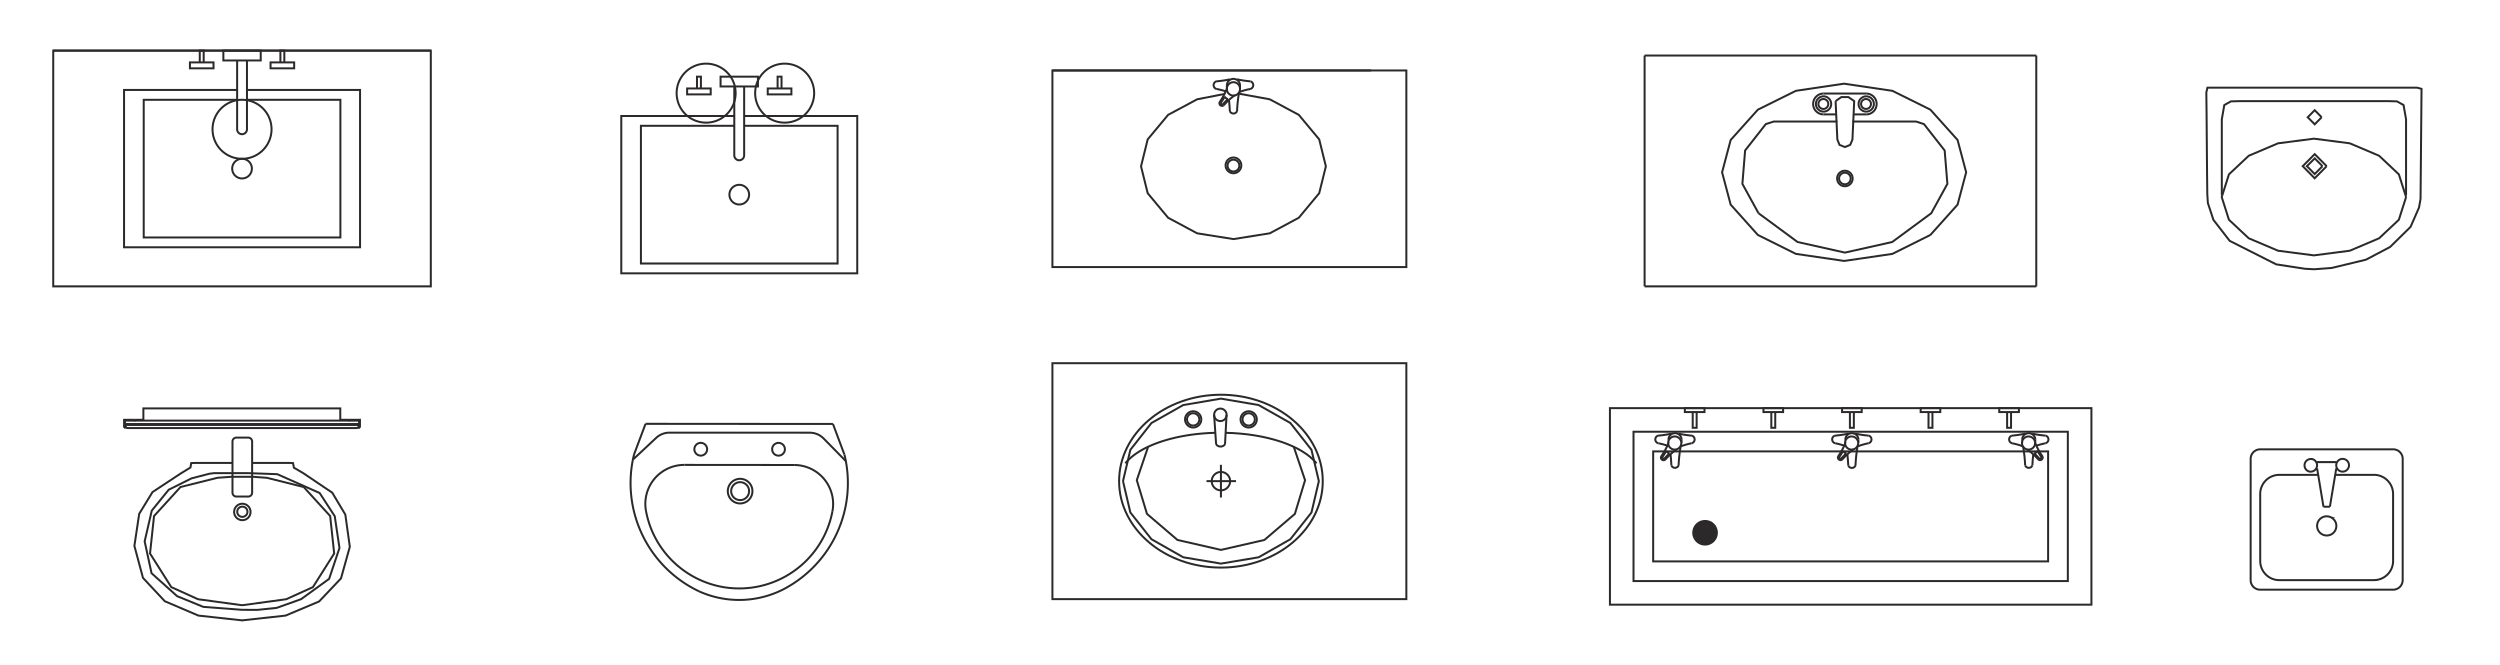 <svg xmlns="http://www.w3.org/2000/svg" width="415.589" height="110.587" viewBox="0 0 311.692 82.941"><g data-name="图层 1"><path stroke-width=".25" stroke-miterlimit="10" fill="none" stroke="#2c292a" d="M6.636 6.31h47.075M30.79 11.214h14.099V30.83H15.465V11.214h14.099"/><path stroke-width=".25" stroke-miterlimit="10" fill="none" stroke="#2c292a" d="M30.79 12.44h11.647v17.164h-24.52V12.44h11.647"/><clipPath id="a"><path transform="matrix(1 0 0 -1 0 82.94)" d="M0 82.941h311.692V0H0z"/></clipPath><g clip-path="url(#a)" stroke-width=".25" stroke-miterlimit="10" fill="none" stroke="#2c292a"><path d="M30.176 19.796a1.226 1.226 0 1 1 0 2.453 1.226 1.226 0 0 1 0-2.453zM32.505 6.31h-4.659v1.227h4.659zM23.678 7.782h2.942v.735h-2.942zM24.904 6.31h.49v1.472h-.49zM36.674 7.782h-2.943v.735h2.943zM35.448 6.31h-.491v1.472h.491zM30.79 16.119V7.537M29.564 16.119V7.537M29.564 16.119a.613.613 0 0 0 1.226 0"/><path d="M53.711 35.703H6.636V6.31h47.075z"/><path d="M30.176 12.44a3.678 3.678 0 1 1 0 7.357 3.678 3.678 0 0 1 0-7.357zM91.548 14.462h-14.09v19.616h29.42V14.462h-14.1"/><path d="M91.548 15.688h-11.64v17.164h24.52V15.688h-11.65"/><path d="M90.942 24.27a1.226 1.226 0 1 1 2.453 0 1.226 1.226 0 0 1-2.453 0zM89.838 9.558h4.66v1.226h-4.66zM98.668 11.03h-2.95v.736h2.95zM97.438 9.558h-.49v1.47h.49zM85.668 11.03h2.94v.736h-2.94zM86.898 9.558h.49v1.47h-.49zM91.548 19.366v-8.582M92.778 19.366v-8.582M92.778 19.366a.615.615 0 0 1-1.23 0"/><path d="M84.36 11.613a3.677 3.677 0 1 1 7.356 0 3.678 3.678 0 0 1-7.356 0zM94.15 11.613a3.677 3.677 0 1 1 7.356 0 3.678 3.678 0 0 1-7.356 0zM175.339 8.789h-44.127v24.51h44.127zM153.782 11.069"/><path d="M155.853 11.1a8.388 8.388 0 0 0-1.364.38M154.216 9.89c.553.12 1.113.203 1.677.25M154.763 20.62a.98.98 0 1 1-1.96 0 .98.98 0 0 1 1.96 0zM153.97 11.859a8.181 8.181 0 0 0-1.399 1.27"/><path d="M152.064 12.729a.332.332 0 0 0 .508.4M152.064 12.729a8.156 8.156 0 0 0 .9-1.66M153.332 13.85a.486.486 0 0 0 .901 0M154.49 11.479a18.305 18.305 0 0 0-.257 2.37M153.332 13.85c-.02-.462-.057-.923-.111-1.38"/><path d="M152.829 11.39a8.485 8.485 0 0 0-1.117-.29M154.6 11.069a.819.819 0 1 1-1.637 0 .819.819 0 0 1 1.638 0zM153.106 12.35c-.233.21-.454.433-.66.67M152.7 12.029a.519.519 0 0 0 .406.32M152.2 12.83c.181-.258.348-.525.5-.8"/><path d="M152.215 12.799a.165.165 0 0 0 .252.2M152.964 11.069v-.48M154.6 11.069v-.48M151.671 10.14a12.656 12.656 0 0 0 1.677-.25M154.6 10.589a.82.82 0 0 0-1.635 0M151.671 10.14a.493.493 0 0 0 .04.96M154.518 20.62a.736.736 0 1 1-1.471-.002.736.736 0 0 1 1.471.001z"/><path d="m154.456 11.68 3.85.7 3.624 1.94 2.546 3.06.829 3.36-.83 3.35-2.545 3.06-3.624 1.94-4.523.72-4.524-.72-3.623-1.94-2.546-3.06-.83-3.35.83-3.36 2.546-3.06 3.623-1.94 3.42-.67M155.853 11.1a.494.494 0 0 0 .04-.96M131.212 8.789h39.73M205.045 35.703h48.841M240.675 29.293l3.39-3.78 1.07-4.03-1.07-4.03-3.39-3.78-4.74-2.35-6.01-.89-6.02.89-4.74 2.35-3.39 3.78-1.07 4.03 1.07 4.03 3.39 3.78 4.74 2.36 6.02.88 6.01-.88 4.74-2.36M230.015 13.494"/><path d="M227.356 11.663a1.3 1.3 0 1 0 0 2.6"/><path d="M227.356 13.916a.953.953 0 1 1 0-1.906.953.953 0 0 1 0 1.906zM232.675 13.58a.617.617 0 1 1 0-1.233.617.617 0 0 1 0 1.233zM231.095 14.264h1.58"/><path d="M232.675 14.264a1.3 1.3 0 1 0 0-2.6M228.856 12.604l.22 4.8.27.66.67.27.66-.27.28-.66.22-4.8-.72-.5h-.88l-.72.5"/><path d="M232.675 13.916a.953.953 0 1 1 0-1.906.953.953 0 0 1 0 1.906zM227.356 11.663h5.32M227.356 13.58a.617.617 0 1 1-.001-1.233.617.617 0 0 1 0 1.233zM227.356 14.264h1.57M230.015 23.22a.967.967 0 1 1 0-1.934.967.967 0 0 1 0 1.934z"/><path d="M230.015 22.975a.721.721 0 1 1 .001-1.443.721.721 0 0 1 0 1.443zM219.245 26.583l-2.01-3.66.34-4.16 2.58-3.29.99-.32h7.93"/><path d="M230.955 15.153h7.93l.99.32 2.58 3.29.34 4.16-2.01 3.66-4.87 3.59-5.9 1.32-5.9-1.32-4.87-3.59M253.877 35.703V6.923M253.877 6.924h-48.832M31.434 55.05v6.37M31.434 61.42a.49.49 0 0 1-.49.49M28.984 55.05v6.37M29.474 61.91a.49.49 0 0 1-.49-.49M30.944 54.56h-1.47M28.984 55.05a.49.49 0 0 1 .49-.49M30.944 54.56c.27 0 .49.22.49.49M30.944 61.91h-1.47"/><path d="M31.434 57.72h4.77l.33.02.11.57 1.19.7 3.59 2.42 1.63 2.73.56 4.01-1.1 3.94-2.73 2.88-4.18 1.76-5.45.6"/><path d="M28.984 57.72h-4.73l-.42.02-.09.55-1.15.7-3.58 2.36-1.66 2.71-.6 4 1.07 3.99 2.72 2.91 4.19 1.79 5.48.6"/><path d="m30.964 58.99 3.61.13 5.28 2.35 1.88 2.89.59 3.96-1.29 3.85-3.49 2.53-3.05 1.09-2.42.25-1.86-.01h-.05l-4.83-.37-3.25-1.33-3.19-2.86-.86-3.97.89-3.84 2.11-2.6 2.85-1.42 2.24-.58.59-.07h4.25"/><path d="M29.414 59.45h-.65l-1.66.12-4.6 1.15-3.3 3.62-.5 4.67 2.65 4.19 3.33 1.51 5.42.74h.16l5.42-.74 3.33-1.51 2.65-4.19-.5-4.67-3.3-3.62-4.6-1.15-1.65-.12h-2.2"/><path d="M29.577 63.83a.637.637 0 1 1 1.273 0 .637.637 0 0 1-1.273 0z"/><path d="M29.19 63.83a1.023 1.023 0 1 1 2.047 0 1.023 1.023 0 0 1-2.046 0zM44.774 53.32h.1M44.774 53.32h-.08M16.754 52.34v.1h-1.18v.88"/><path d="M15.474 53.32v-.98h1.28"/><path d="M44.774 53.32v-.44h-29.2v.44M15.584 52.34l-.11.11M15.804 52.34l-.09.1M16.024 52.34l-.09.1M15.574 52.58l-.1.09M15.574 52.8l-.1.09M16.254 52.34l-.1.1M15.574 53.02l-.1.09M16.474 52.34l-.1.1M15.574 53.24l-.09.08M16.694 52.34l-.1.1M43.604 52.4l.04.04M43.764 52.34l.1.1M43.984 52.34l.1.1M44.204 52.34l.1.1M44.424 52.34l.1.1M44.644 52.34l.1.1M44.774 53.13l.1.1M44.774 52.91l.1.1M44.774 52.69l.1.1M44.774 52.47l.1.1M44.864 52.34l.01.01"/><path d="M43.604 52.34v.1h1.17v.88"/><path d="M44.874 53.32v-.98h-1.27M43.604 52.44h-26.85M15.574 52.88h29.2"/><path d="M44.644 52.98h-28.92l-.05.05v.29l.24.05h28.54l.24-.05v-.29l-.05-.05M16.754 52.34h1.12v-1.42h24.55v1.42h1.18M15.474 53.32h.1M288.539 33.569l2.174-.16 4.262-1.03 3.02-1.59 2.545-2.5 1.057-2.41.19-1.07.012-1.29.028-3.11.065-7.31.017-2.02-.555-.15H275.219l-.14.59.03 2.63.03 3.72.03 3.72.03 2.62.07 1.1.69 2.1 2.03 2.62 5.8 2.93 3.58.55 1.14.06h.03"/><path d="M299.98 24.329v-9.46l-.31-1.77-.82-.46-1.115-.03H279.25l-1.11.03-.82.46-.31 1.77V24.329"/><path d="m299.985 24.569-.903 2.83-2.463 2.31-3.654 1.55-4.477.58-4.47-.58-3.65-1.55-2.47-2.31-.9-2.83.9-2.83 2.47-2.32 3.65-1.55 4.47-.58 4.477.58 3.654 1.55 2.463 2.32.903 2.83"/><path d="m290.082 20.719-1.494 1.51-1.49-1.51 1.49-1.5 1.494 1.5"/><path d="m289.559 20.719-.97.98-.97-.98.97-.97.97.97M289.459 14.619l-.87.88-.87-.88.87-.88.87.88M200.722 50.886h60.03v24.5h-60.03z"/><path d="M203.662 53.826h54.15v18.62h-54.15z"/><path d="M206.112 56.276h49.24v13.72h-49.24zM211.811 67.625l-.41-.41M212.251 67.845l-1.06-1.06M212.472 67.845l-1.31-1.31M212.691 67.845l-1.56-1.56M212.912 67.845l-1.73-1.73M213.061 67.785l-1.82-1.83M213.211 67.706l-1.91-1.91M213.352 67.625l-1.99-1.99M213.501 67.555l-2.04-2.04M213.612 67.445l-2.04-2.04M213.702 67.315l-2.01-2.01M213.792 67.186l-1.98-1.98M213.882 67.055l-1.95-1.94M213.961 66.915l-1.85-1.85M213.992 66.725l-1.7-1.7M214.012 66.525l-1.55-1.54M214.032 66.325l-1.35-1.35M213.972 66.045l-1-1M213.832 65.686l-.57-.57"/><path d="M212.582 67.895a1.47 1.47 0 1 1 0-2.94 1.47 1.47 0 0 1 0 2.94zM232.952 55.266a8.477 8.477 0 0 0-1.36.39M231.322 54.065c.55.12 1.108.204 1.67.25M231.072 56.035a8.157 8.157 0 0 0-1.4 1.27M229.172 56.905a.333.333 0 0 0 .5.4M229.172 56.905a8.174 8.174 0 0 0 .9-1.66M230.432 58.025a.486.486 0 0 0 .91 0M231.592 55.655a18.14 18.14 0 0 0-.25 2.37"/><path d="M230.432 58.025a18.497 18.497 0 0 0-.11-1.39M229.932 55.565a8.484 8.484 0 0 0-1.12-.3M230.882 56.053a.818.818 0 1 1 0-1.635.818.818 0 0 1 0 1.635zM230.211 56.516a8.474 8.474 0 0 0-.66.68M229.802 56.195a.52.52 0 0 0 .41.32M229.302 56.996c.182-.257.349-.524.5-.8M229.322 56.975a.165.165 0 0 0 .25.19M230.072 55.235v-.48M231.702 55.235v-.48M228.772 54.315a12.7 12.7 0 0 0 1.68-.25"/><path d="M231.702 54.755a.818.818 0 0 0-1.63 0M228.772 54.315a.493.493 0 0 0 .04.95M232.952 55.266a.494.494 0 0 0 .04-.95M210.902 55.266a8.477 8.477 0 0 0-1.36.39M209.272 54.065c.55.12 1.108.204 1.67.25M209.022 56.035a8.194 8.194 0 0 0-1.4 1.27M207.112 56.905a.332.332 0 0 0 .51.4M207.112 56.905a8.14 8.14 0 0 0 .91-1.66M208.382 58.025a.485.485 0 0 0 .9 0M209.542 55.655a18.312 18.312 0 0 0-.26 2.37"/><path d="M208.382 58.025a18.497 18.497 0 0 0-.11-1.39M207.882 55.565a8.484 8.484 0 0 0-1.12-.3M208.832 56.053a.818.818 0 1 1-.001-1.635.818.818 0 0 1 0 1.635zM208.162 56.516a8.306 8.306 0 0 0-.66.68M207.751 56.195c.07.172.226.294.41.32M207.251 56.996c.182-.257.35-.524.5-.8M207.272 56.975a.165.165 0 0 0 .25.19M208.022 55.235v-.48M209.652 55.235v-.48M206.722 54.315a12.7 12.7 0 0 0 1.68-.25"/><path d="M209.652 54.755a.818.818 0 0 0-1.63 0M206.722 54.315a.493.493 0 0 0 .04.95M210.902 55.266a.494.494 0 0 0 .04-.95M250.872 55.266c.463.092.918.222 1.36.39M252.501 54.065c-.55.12-1.108.204-1.67.25M252.751 56.035c.515.368.984.794 1.4 1.27M254.652 56.905a.332.332 0 0 1-.5.4M254.652 56.905a8.126 8.126 0 0 1-.9-1.66M253.392 58.025a.485.485 0 0 1-.9 0"/><path d="M252.231 55.655c.14.784.225 1.575.26 2.37M253.392 58.025c.019-.464.056-.928.11-1.39M253.892 55.565c.366-.125.74-.226 1.12-.3"/><path d="M252.941 56.053a.818.818 0 1 1 0-1.635.818.818 0 0 1 0 1.635zM253.612 56.516c.232.214.453.44.66.68M254.022 56.195a.52.52 0 0 1-.41.32M254.522 56.996a8.166 8.166 0 0 1-.5-.8M254.501 56.975a.165.165 0 0 1-.25.19M253.751 55.235v-.48M252.122 55.235v-.48M255.052 54.315a12.7 12.7 0 0 1-1.68-.25"/><path d="M252.122 54.755a.818.818 0 0 1 1.63 0M255.052 54.315a.493.493 0 0 1-.04.95M250.872 55.266a.494.494 0 0 1-.04-.95M239.461 51.376h2.45v-.49h-2.45zM240.441 53.336h.49v-1.96h-.49zM229.662 51.376h2.45v-.49h-2.45zM230.642 53.336h.49v-1.96h-.49zM222.312 51.376h-2.45v-.49h2.45zM221.332 53.336h-.49v-1.96h.49zM251.711 51.376h-2.45v-.49h2.45zM250.731 53.336h-.49v-1.96h.49zM212.512 51.376h-2.45v-.49h2.45zM211.532 53.336h-.49v-1.96h.49zM80.483 52.841l-1.43 3.811M79.053 56.652a14.929 14.929 0 0 0 8.104 17.074M103.85 52.858l1.43 3.819M83.467 53.942l17.496.006M102.696 54.68l2.757 2.808M81.809 54.595l-2.827 2.642M83.467 53.942c-.616 0-1.208.233-1.659.653M102.696 54.68a2.43 2.43 0 0 0-1.732-.732"/><path d="M80.54 63.711c1.202 6.421 7.38 10.652 13.802 9.451a11.829 11.829 0 0 0 9.449-9.437"/><path d="M85.323 57.962a4.86 4.86 0 0 0-4.783 5.75M103.79 63.725a4.86 4.86 0 0 0-4.773-5.75"/><path d="M97.554 73.535a14.928 14.928 0 0 0 7.727-16.858M87.157 73.726a12.158 12.158 0 0 0 10.396-.191M99.018 57.974l-13.695-.012M85.323 57.962l13.695.012M103.85 52.858l-23.367-.017M80.622 52.843l23.175.015M87.644 55.265a.795.795 0 1 1-.59 1.476.795.795 0 0 1 .59-1.476zM97.357 55.275a.794.794 0 1 1-.587 1.476.794.794 0 0 1 .587-1.476zM92.689 60.196a1.116 1.116 0 1 1-.825 2.075 1.116 1.116 0 0 1 .825-2.075z"/><path d="M92.844 59.806a1.535 1.535 0 0 1 .859 1.995 1.535 1.535 0 1 1-2.854-1.135 1.536 1.536 0 0 1 1.995-.86zM292.364 57.268a.795.795 0 1 1-.586 1.479.795.795 0 0 1 .586-1.479zM295.976 59.202h-4.906M288.383 57.27a.794.794 0 1 1-.586 1.48.796.796 0 0 1 .586-1.479zM289.09 59.203h-4.906M281.8 56.02c-.659 0-1.194.533-1.194 1.192v.002M291.27 57.614h-2.388M299.562 57.213a1.192 1.192 0 0 0-1.191-1.194h-.002M281.796 61.591l.002 8.35M298.365 69.939l-.002-8.35M284.185 72.329l11.792-.002M298.365 73.521l-16.568.001M281.798 69.94a2.386 2.386 0 0 0 2.383 2.39c.002-.002.003-.002.005-.002M280.603 72.328c0 .66.533 1.193 1.191 1.194h.003M290.523 64.458a1.193 1.193 0 1 1-.879 2.218 1.193 1.193 0 0 1 .88-2.218zM298.365 73.521a1.192 1.192 0 0 0 1.194-1.191v-.003M295.977 72.327a2.386 2.386 0 0 0 2.388-2.384v-.004M290.483 63.176l-.798.006M280.603 72.328l.003-15.114M299.562 57.213l-.002 15.114M289.685 63.182l-.794-4.779M291.28 58.403l-.797 4.773M284.185 59.204a2.386 2.386 0 0 0-2.39 2.383v.004M298.363 61.59a2.385 2.385 0 0 0-2.383-2.388h-.004M281.8 56.02h16.57M175.339 45.28h-44.127V74.7h44.127zM152.171 51.71"/><path d="M164.141 57.77c-1.773-2.21-6.272-3.714-11.4-3.81"/><path d="m143.141 55.71-1.41 4.16 1.27 4.2 3.8 3.25 5.42 1.24 5.42-1.24 3.8-3.25 1.27-4.2-1.41-4.16"/><path d="M152.221 70.765c-7.012 0-12.696-4.824-12.696-10.775 0-5.95 5.684-10.775 12.696-10.775s12.697 4.824 12.697 10.775c0 5.951-5.685 10.775-12.697 10.775z"/><path d="m140.011 59.99.92 3.91 2.63 3.33 3.96 2.25 4.7.79 4.7-.79 3.96-2.25 2.63-3.33.92-3.91-.92-3.91-2.63-3.34-3.96-2.24-4.7-.8-4.7.8-3.96 2.24-2.63 3.34-.92 3.91M152.221 57.95v4.08M150.421 59.99h3.68"/><path d="M152.221 61.135a1.145 1.145 0 1 1 .001-2.29 1.145 1.145 0 0 1 0 2.29zM148.761 53.301a1.011 1.011 0 1 1 .001-2.023 1.011 1.011 0 0 1 0 2.023zM155.681 53.301a1.011 1.011 0 1 1 .001-2.023 1.011 1.011 0 0 1 0 2.023zM152.151 52.497a.777.777 0 1 1 0-1.554.777.777 0 0 1 0 1.554z"/><path d="M148.761 53.056a.766.766 0 1 1 0-1.532.766.766 0 0 1 0 1.532zM155.681 53.056a.766.766 0 1 1 0-1.532.766.766 0 0 1 0 1.532zM151.621 55.39a.682.682 0 0 0 1.11 0M152.731 55.39l.19-3.67M151.621 55.39l-.25-3.67M151.561 53.96c-5.076.121-9.506 1.62-11.26 3.81M205.045 6.924v28.779"/></g></g></svg>